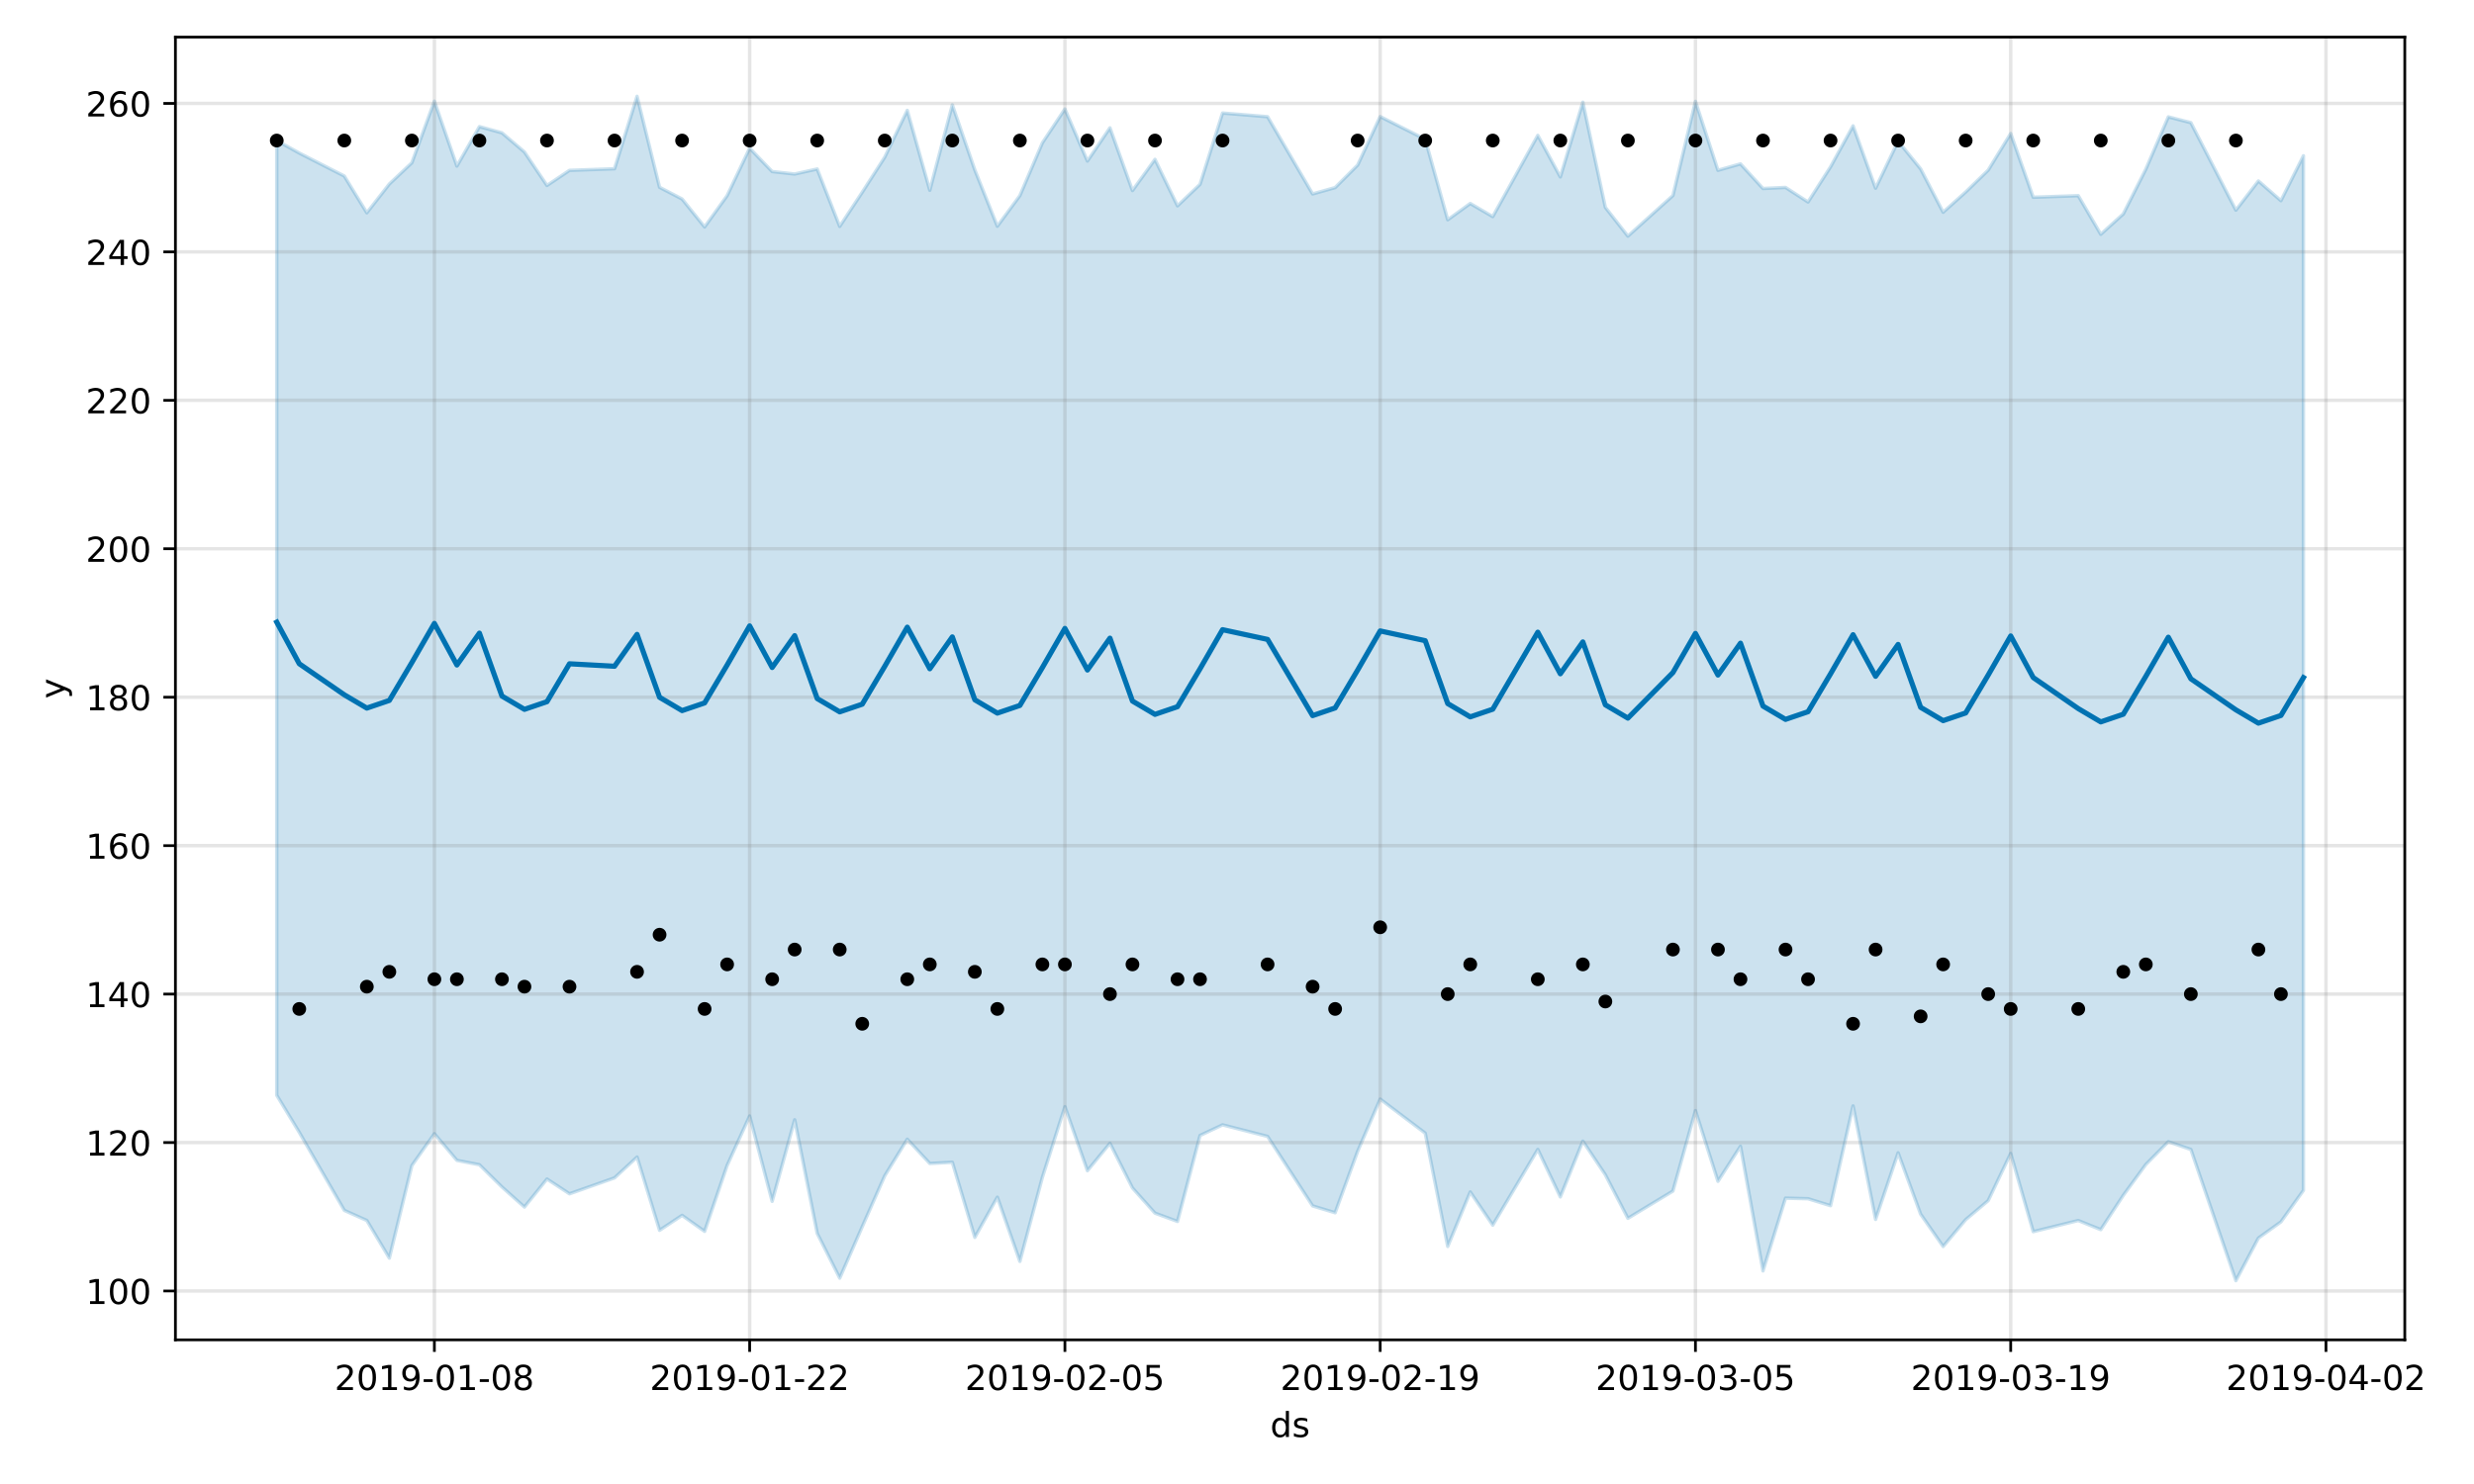 <?xml version="1.0" encoding="utf-8" standalone="no"?>
<!DOCTYPE svg PUBLIC "-//W3C//DTD SVG 1.1//EN"
  "http://www.w3.org/Graphics/SVG/1.1/DTD/svg11.dtd">
<!-- Created with matplotlib (https://matplotlib.org/) -->
<svg height="432pt" version="1.1" viewBox="0 0 720 432" width="720pt" xmlns="http://www.w3.org/2000/svg" xmlns:xlink="http://www.w3.org/1999/xlink">
 <defs>
  <style type="text/css">
*{stroke-linecap:butt;stroke-linejoin:round;}
  </style>
 </defs>
 <g id="figure_1">
  <g id="patch_1">
   <path d="M 0 432 
L 720 432 
L 720 0 
L 0 0 
z
" style="fill:#ffffff;"/>
  </g>
  <g id="axes_1">
   <g id="patch_2">
    <path d="M 51.05 390.04 
L 699.857 390.04 
L 699.857 10.8 
L 51.05 10.8 
z
" style="fill:#ffffff;"/>
   </g>
   <g id="PolyCollection_1">
    <defs>
     <path d="M 80.541 -391.076 
L 80.541 -113.161 
L 87.095 -102.371 
L 100.202 -79.652 
L 106.756 -76.708 
L 113.309 -65.759 
L 119.863 -92.684 
L 126.417 -101.979 
L 132.97 -94.209 
L 139.524 -92.936 
L 146.077 -86.471 
L 152.631 -80.616 
L 159.185 -88.778 
L 165.738 -84.478 
L 178.845 -89.108 
L 185.399 -95.175 
L 191.953 -73.847 
L 198.506 -78.199 
L 205.06 -73.543 
L 211.613 -92.714 
L 218.167 -107.139 
L 224.721 -82.283 
L 231.274 -106.021 
L 237.828 -72.957 
L 244.381 -59.926 
L 250.935 -74.885 
L 257.489 -89.722 
L 264.042 -100.367 
L 270.596 -93.3 
L 277.15 -93.656 
L 283.703 -71.787 
L 290.257 -83.484 
L 296.81 -64.797 
L 303.364 -89.281 
L 309.918 -109.847 
L 316.471 -91.203 
L 323.025 -99.179 
L 329.578 -86.176 
L 336.132 -78.848 
L 342.686 -76.431 
L 349.239 -101.456 
L 355.793 -104.545 
L 368.9 -101.184 
L 382.007 -80.952 
L 388.561 -78.961 
L 395.114 -96.833 
L 401.668 -112.048 
L 414.775 -102.13 
L 421.329 -69.154 
L 427.883 -85.013 
L 434.436 -75.356 
L 447.543 -97.395 
L 454.097 -83.568 
L 460.651 -99.809 
L 467.204 -90.003 
L 473.758 -77.339 
L 486.865 -85.272 
L 493.419 -108.703 
L 499.972 -88.115 
L 506.526 -98.319 
L 513.079 -62.038 
L 519.633 -83.211 
L 526.187 -83.044 
L 532.74 -81.015 
L 539.294 -110.064 
L 545.847 -77.025 
L 552.401 -96.409 
L 558.955 -78.554 
L 565.508 -69.136 
L 572.062 -76.938 
L 578.616 -82.484 
L 585.169 -96.228 
L 591.723 -73.453 
L 604.83 -76.696 
L 611.384 -74.042 
L 617.937 -84.022 
L 624.491 -93.003 
L 631.044 -99.642 
L 637.598 -97.381 
L 650.705 -59.198 
L 657.259 -71.593 
L 663.812 -76.301 
L 670.366 -85.475 
L 670.366 -386.656 
L 670.366 -386.656 
L 663.812 -373.579 
L 657.259 -379.315 
L 650.705 -370.826 
L 637.598 -396.295 
L 631.044 -397.981 
L 624.491 -382.745 
L 617.937 -369.727 
L 611.384 -363.795 
L 604.83 -375.035 
L 591.723 -374.582 
L 585.169 -393.139 
L 578.616 -382.469 
L 572.062 -376.098 
L 565.508 -370.215 
L 558.955 -382.84 
L 552.401 -390.901 
L 545.847 -377.219 
L 539.294 -395.368 
L 532.74 -383.436 
L 526.187 -373.198 
L 519.633 -377.44 
L 513.079 -377.126 
L 506.526 -384.293 
L 499.972 -382.427 
L 493.419 -402.494 
L 486.865 -375.076 
L 473.758 -363.262 
L 467.204 -371.624 
L 460.651 -402.25 
L 454.097 -380.495 
L 447.543 -392.599 
L 434.436 -368.946 
L 427.883 -372.765 
L 421.329 -368.026 
L 414.775 -391.468 
L 401.668 -398.065 
L 395.114 -383.946 
L 388.561 -377.395 
L 382.007 -375.549 
L 368.9 -398.031 
L 355.793 -399.102 
L 349.239 -378.346 
L 342.686 -372.08 
L 336.132 -385.609 
L 329.578 -376.53 
L 323.025 -394.793 
L 316.471 -385.117 
L 309.918 -400.27 
L 303.364 -390.421 
L 296.81 -375.052 
L 290.257 -366.147 
L 283.703 -382.542 
L 277.15 -401.462 
L 270.596 -376.607 
L 264.042 -399.874 
L 257.489 -386.254 
L 250.935 -376.04 
L 244.381 -366.096 
L 237.828 -382.804 
L 231.274 -381.351 
L 224.721 -382.065 
L 218.167 -388.862 
L 211.613 -375.046 
L 205.06 -365.932 
L 198.506 -374.072 
L 191.953 -377.482 
L 185.399 -403.962 
L 178.845 -382.876 
L 165.738 -382.412 
L 159.185 -378.013 
L 152.631 -387.753 
L 146.077 -393.341 
L 139.524 -395.138 
L 132.97 -383.654 
L 126.417 -402.549 
L 119.863 -384.62 
L 113.309 -378.439 
L 106.756 -370.056 
L 100.202 -380.76 
L 87.095 -387.451 
L 80.541 -391.076 
z
" id="mcac6682938" style="stroke:#0072b2;stroke-opacity:0.2;"/>
    </defs>
    <g clip-path="url(#p097ae4007d)">
     <use style="fill:#0072b2;fill-opacity:0.2;stroke:#0072b2;stroke-opacity:0.2;" x="0" xlink:href="#mcac6682938" y="432"/>
    </g>
   </g>
   <g id="matplotlib.axis_1">
    <g id="xtick_1">
     <g id="line2d_1">
      <path clip-path="url(#p097ae4007d)" d="M 126.417 390.04 
L 126.417 10.8 
" style="fill:none;stroke:#808080;stroke-linecap:square;stroke-opacity:0.2;"/>
     </g>
     <g id="line2d_2">
      <defs>
       <path d="M 0 0 
L 0 3.5 
" id="m2d1ff1d1dc" style="stroke:#000000;stroke-width:0.8;"/>
      </defs>
      <g>
       <use style="stroke:#000000;stroke-width:0.8;" x="126.417" xlink:href="#m2d1ff1d1dc" y="390.04"/>
      </g>
     </g>
     <g id="text_1">
      <!-- 2019-01-08 -->
      <defs>
       <path d="M 19.188 8.297 
L 53.609 8.297 
L 53.609 0 
L 7.328 0 
L 7.328 8.297 
Q 12.938 14.109 22.625 23.891 
Q 32.328 33.688 34.812 36.531 
Q 39.547 41.844 41.422 45.531 
Q 43.312 49.219 43.312 52.781 
Q 43.312 58.594 39.234 62.25 
Q 35.156 65.922 28.609 65.922 
Q 23.969 65.922 18.812 64.312 
Q 13.672 62.703 7.812 59.422 
L 7.812 69.391 
Q 13.766 71.781 18.938 73 
Q 24.125 74.219 28.422 74.219 
Q 39.75 74.219 46.484 68.547 
Q 53.219 62.891 53.219 53.422 
Q 53.219 48.922 51.531 44.891 
Q 49.859 40.875 45.406 35.406 
Q 44.188 33.984 37.641 27.219 
Q 31.109 20.453 19.188 8.297 
z
" id="DejaVuSans-50"/>
       <path d="M 31.781 66.406 
Q 24.172 66.406 20.328 58.906 
Q 16.5 51.422 16.5 36.375 
Q 16.5 21.391 20.328 13.891 
Q 24.172 6.391 31.781 6.391 
Q 39.453 6.391 43.281 13.891 
Q 47.125 21.391 47.125 36.375 
Q 47.125 51.422 43.281 58.906 
Q 39.453 66.406 31.781 66.406 
z
M 31.781 74.219 
Q 44.047 74.219 50.516 64.516 
Q 56.984 54.828 56.984 36.375 
Q 56.984 17.969 50.516 8.266 
Q 44.047 -1.422 31.781 -1.422 
Q 19.531 -1.422 13.062 8.266 
Q 6.594 17.969 6.594 36.375 
Q 6.594 54.828 13.062 64.516 
Q 19.531 74.219 31.781 74.219 
z
" id="DejaVuSans-48"/>
       <path d="M 12.406 8.297 
L 28.516 8.297 
L 28.516 63.922 
L 10.984 60.406 
L 10.984 69.391 
L 28.422 72.906 
L 38.281 72.906 
L 38.281 8.297 
L 54.391 8.297 
L 54.391 0 
L 12.406 0 
z
" id="DejaVuSans-49"/>
       <path d="M 10.984 1.516 
L 10.984 10.5 
Q 14.703 8.734 18.5 7.812 
Q 22.312 6.891 25.984 6.891 
Q 35.75 6.891 40.891 13.453 
Q 46.047 20.016 46.781 33.406 
Q 43.953 29.203 39.594 26.953 
Q 35.25 24.703 29.984 24.703 
Q 19.047 24.703 12.672 31.312 
Q 6.297 37.938 6.297 49.422 
Q 6.297 60.641 12.938 67.422 
Q 19.578 74.219 30.609 74.219 
Q 43.266 74.219 49.922 64.516 
Q 56.594 54.828 56.594 36.375 
Q 56.594 19.141 48.406 8.859 
Q 40.234 -1.422 26.422 -1.422 
Q 22.703 -1.422 18.891 -0.688 
Q 15.094 0.047 10.984 1.516 
z
M 30.609 32.422 
Q 37.25 32.422 41.125 36.953 
Q 45.016 41.5 45.016 49.422 
Q 45.016 57.281 41.125 61.844 
Q 37.25 66.406 30.609 66.406 
Q 23.969 66.406 20.094 61.844 
Q 16.219 57.281 16.219 49.422 
Q 16.219 41.5 20.094 36.953 
Q 23.969 32.422 30.609 32.422 
z
" id="DejaVuSans-57"/>
       <path d="M 4.891 31.391 
L 31.203 31.391 
L 31.203 23.391 
L 4.891 23.391 
z
" id="DejaVuSans-45"/>
       <path d="M 31.781 34.625 
Q 24.75 34.625 20.719 30.859 
Q 16.703 27.094 16.703 20.516 
Q 16.703 13.922 20.719 10.156 
Q 24.75 6.391 31.781 6.391 
Q 38.812 6.391 42.859 10.172 
Q 46.922 13.969 46.922 20.516 
Q 46.922 27.094 42.891 30.859 
Q 38.875 34.625 31.781 34.625 
z
M 21.922 38.812 
Q 15.578 40.375 12.031 44.719 
Q 8.5 49.078 8.5 55.328 
Q 8.5 64.062 14.719 69.141 
Q 20.953 74.219 31.781 74.219 
Q 42.672 74.219 48.875 69.141 
Q 55.078 64.062 55.078 55.328 
Q 55.078 49.078 51.531 44.719 
Q 48 40.375 41.703 38.812 
Q 48.828 37.156 52.797 32.312 
Q 56.781 27.484 56.781 20.516 
Q 56.781 9.906 50.312 4.234 
Q 43.844 -1.422 31.781 -1.422 
Q 19.734 -1.422 13.25 4.234 
Q 6.781 9.906 6.781 20.516 
Q 6.781 27.484 10.781 32.312 
Q 14.797 37.156 21.922 38.812 
z
M 18.312 54.391 
Q 18.312 48.734 21.844 45.562 
Q 25.391 42.391 31.781 42.391 
Q 38.141 42.391 41.719 45.562 
Q 45.312 48.734 45.312 54.391 
Q 45.312 60.062 41.719 63.234 
Q 38.141 66.406 31.781 66.406 
Q 25.391 66.406 21.844 63.234 
Q 18.312 60.062 18.312 54.391 
z
" id="DejaVuSans-56"/>
      </defs>
      <g transform="translate(97.359 404.638)scale(0.1 -0.1)">
       <use xlink:href="#DejaVuSans-50"/>
       <use x="63.623" xlink:href="#DejaVuSans-48"/>
       <use x="127.246" xlink:href="#DejaVuSans-49"/>
       <use x="190.869" xlink:href="#DejaVuSans-57"/>
       <use x="254.492" xlink:href="#DejaVuSans-45"/>
       <use x="290.576" xlink:href="#DejaVuSans-48"/>
       <use x="354.199" xlink:href="#DejaVuSans-49"/>
       <use x="417.822" xlink:href="#DejaVuSans-45"/>
       <use x="453.906" xlink:href="#DejaVuSans-48"/>
       <use x="517.529" xlink:href="#DejaVuSans-56"/>
      </g>
     </g>
    </g>
    <g id="xtick_2">
     <g id="line2d_3">
      <path clip-path="url(#p097ae4007d)" d="M 218.167 390.04 
L 218.167 10.8 
" style="fill:none;stroke:#808080;stroke-linecap:square;stroke-opacity:0.2;"/>
     </g>
     <g id="line2d_4">
      <g>
       <use style="stroke:#000000;stroke-width:0.8;" x="218.167" xlink:href="#m2d1ff1d1dc" y="390.04"/>
      </g>
     </g>
     <g id="text_2">
      <!-- 2019-01-22 -->
      <g transform="translate(189.109 404.638)scale(0.1 -0.1)">
       <use xlink:href="#DejaVuSans-50"/>
       <use x="63.623" xlink:href="#DejaVuSans-48"/>
       <use x="127.246" xlink:href="#DejaVuSans-49"/>
       <use x="190.869" xlink:href="#DejaVuSans-57"/>
       <use x="254.492" xlink:href="#DejaVuSans-45"/>
       <use x="290.576" xlink:href="#DejaVuSans-48"/>
       <use x="354.199" xlink:href="#DejaVuSans-49"/>
       <use x="417.822" xlink:href="#DejaVuSans-45"/>
       <use x="453.906" xlink:href="#DejaVuSans-50"/>
       <use x="517.529" xlink:href="#DejaVuSans-50"/>
      </g>
     </g>
    </g>
    <g id="xtick_3">
     <g id="line2d_5">
      <path clip-path="url(#p097ae4007d)" d="M 309.918 390.04 
L 309.918 10.8 
" style="fill:none;stroke:#808080;stroke-linecap:square;stroke-opacity:0.2;"/>
     </g>
     <g id="line2d_6">
      <g>
       <use style="stroke:#000000;stroke-width:0.8;" x="309.918" xlink:href="#m2d1ff1d1dc" y="390.04"/>
      </g>
     </g>
     <g id="text_3">
      <!-- 2019-02-05 -->
      <defs>
       <path d="M 10.797 72.906 
L 49.516 72.906 
L 49.516 64.594 
L 19.828 64.594 
L 19.828 46.734 
Q 21.969 47.469 24.109 47.828 
Q 26.266 48.188 28.422 48.188 
Q 40.625 48.188 47.75 41.5 
Q 54.891 34.812 54.891 23.391 
Q 54.891 11.625 47.562 5.094 
Q 40.234 -1.422 26.906 -1.422 
Q 22.312 -1.422 17.547 -0.641 
Q 12.797 0.141 7.719 1.703 
L 7.719 11.625 
Q 12.109 9.234 16.797 8.062 
Q 21.484 6.891 26.703 6.891 
Q 35.156 6.891 40.078 11.328 
Q 45.016 15.766 45.016 23.391 
Q 45.016 31 40.078 35.438 
Q 35.156 39.891 26.703 39.891 
Q 22.75 39.891 18.812 39.016 
Q 14.891 38.141 10.797 36.281 
z
" id="DejaVuSans-53"/>
      </defs>
      <g transform="translate(280.86 404.638)scale(0.1 -0.1)">
       <use xlink:href="#DejaVuSans-50"/>
       <use x="63.623" xlink:href="#DejaVuSans-48"/>
       <use x="127.246" xlink:href="#DejaVuSans-49"/>
       <use x="190.869" xlink:href="#DejaVuSans-57"/>
       <use x="254.492" xlink:href="#DejaVuSans-45"/>
       <use x="290.576" xlink:href="#DejaVuSans-48"/>
       <use x="354.199" xlink:href="#DejaVuSans-50"/>
       <use x="417.822" xlink:href="#DejaVuSans-45"/>
       <use x="453.906" xlink:href="#DejaVuSans-48"/>
       <use x="517.529" xlink:href="#DejaVuSans-53"/>
      </g>
     </g>
    </g>
    <g id="xtick_4">
     <g id="line2d_7">
      <path clip-path="url(#p097ae4007d)" d="M 401.668 390.04 
L 401.668 10.8 
" style="fill:none;stroke:#808080;stroke-linecap:square;stroke-opacity:0.2;"/>
     </g>
     <g id="line2d_8">
      <g>
       <use style="stroke:#000000;stroke-width:0.8;" x="401.668" xlink:href="#m2d1ff1d1dc" y="390.04"/>
      </g>
     </g>
     <g id="text_4">
      <!-- 2019-02-19 -->
      <g transform="translate(372.61 404.638)scale(0.1 -0.1)">
       <use xlink:href="#DejaVuSans-50"/>
       <use x="63.623" xlink:href="#DejaVuSans-48"/>
       <use x="127.246" xlink:href="#DejaVuSans-49"/>
       <use x="190.869" xlink:href="#DejaVuSans-57"/>
       <use x="254.492" xlink:href="#DejaVuSans-45"/>
       <use x="290.576" xlink:href="#DejaVuSans-48"/>
       <use x="354.199" xlink:href="#DejaVuSans-50"/>
       <use x="417.822" xlink:href="#DejaVuSans-45"/>
       <use x="453.906" xlink:href="#DejaVuSans-49"/>
       <use x="517.529" xlink:href="#DejaVuSans-57"/>
      </g>
     </g>
    </g>
    <g id="xtick_5">
     <g id="line2d_9">
      <path clip-path="url(#p097ae4007d)" d="M 493.419 390.04 
L 493.419 10.8 
" style="fill:none;stroke:#808080;stroke-linecap:square;stroke-opacity:0.2;"/>
     </g>
     <g id="line2d_10">
      <g>
       <use style="stroke:#000000;stroke-width:0.8;" x="493.419" xlink:href="#m2d1ff1d1dc" y="390.04"/>
      </g>
     </g>
     <g id="text_5">
      <!-- 2019-03-05 -->
      <defs>
       <path d="M 40.578 39.312 
Q 47.656 37.797 51.625 33 
Q 55.609 28.219 55.609 21.188 
Q 55.609 10.406 48.188 4.484 
Q 40.766 -1.422 27.094 -1.422 
Q 22.516 -1.422 17.656 -0.516 
Q 12.797 0.391 7.625 2.203 
L 7.625 11.719 
Q 11.719 9.328 16.594 8.109 
Q 21.484 6.891 26.812 6.891 
Q 36.078 6.891 40.938 10.547 
Q 45.797 14.203 45.797 21.188 
Q 45.797 27.641 41.281 31.266 
Q 36.766 34.906 28.719 34.906 
L 20.219 34.906 
L 20.219 43.016 
L 29.109 43.016 
Q 36.375 43.016 40.234 45.922 
Q 44.094 48.828 44.094 54.297 
Q 44.094 59.906 40.109 62.906 
Q 36.141 65.922 28.719 65.922 
Q 24.656 65.922 20.016 65.031 
Q 15.375 64.156 9.812 62.312 
L 9.812 71.094 
Q 15.438 72.656 20.344 73.438 
Q 25.25 74.219 29.594 74.219 
Q 40.828 74.219 47.359 69.109 
Q 53.906 64.016 53.906 55.328 
Q 53.906 49.266 50.438 45.094 
Q 46.969 40.922 40.578 39.312 
z
" id="DejaVuSans-51"/>
      </defs>
      <g transform="translate(464.361 404.638)scale(0.1 -0.1)">
       <use xlink:href="#DejaVuSans-50"/>
       <use x="63.623" xlink:href="#DejaVuSans-48"/>
       <use x="127.246" xlink:href="#DejaVuSans-49"/>
       <use x="190.869" xlink:href="#DejaVuSans-57"/>
       <use x="254.492" xlink:href="#DejaVuSans-45"/>
       <use x="290.576" xlink:href="#DejaVuSans-48"/>
       <use x="354.199" xlink:href="#DejaVuSans-51"/>
       <use x="417.822" xlink:href="#DejaVuSans-45"/>
       <use x="453.906" xlink:href="#DejaVuSans-48"/>
       <use x="517.529" xlink:href="#DejaVuSans-53"/>
      </g>
     </g>
    </g>
    <g id="xtick_6">
     <g id="line2d_11">
      <path clip-path="url(#p097ae4007d)" d="M 585.169 390.04 
L 585.169 10.8 
" style="fill:none;stroke:#808080;stroke-linecap:square;stroke-opacity:0.2;"/>
     </g>
     <g id="line2d_12">
      <g>
       <use style="stroke:#000000;stroke-width:0.8;" x="585.169" xlink:href="#m2d1ff1d1dc" y="390.04"/>
      </g>
     </g>
     <g id="text_6">
      <!-- 2019-03-19 -->
      <g transform="translate(556.111 404.638)scale(0.1 -0.1)">
       <use xlink:href="#DejaVuSans-50"/>
       <use x="63.623" xlink:href="#DejaVuSans-48"/>
       <use x="127.246" xlink:href="#DejaVuSans-49"/>
       <use x="190.869" xlink:href="#DejaVuSans-57"/>
       <use x="254.492" xlink:href="#DejaVuSans-45"/>
       <use x="290.576" xlink:href="#DejaVuSans-48"/>
       <use x="354.199" xlink:href="#DejaVuSans-51"/>
       <use x="417.822" xlink:href="#DejaVuSans-45"/>
       <use x="453.906" xlink:href="#DejaVuSans-49"/>
       <use x="517.529" xlink:href="#DejaVuSans-57"/>
      </g>
     </g>
    </g>
    <g id="xtick_7">
     <g id="line2d_13">
      <path clip-path="url(#p097ae4007d)" d="M 676.92 390.04 
L 676.92 10.8 
" style="fill:none;stroke:#808080;stroke-linecap:square;stroke-opacity:0.2;"/>
     </g>
     <g id="line2d_14">
      <g>
       <use style="stroke:#000000;stroke-width:0.8;" x="676.92" xlink:href="#m2d1ff1d1dc" y="390.04"/>
      </g>
     </g>
     <g id="text_7">
      <!-- 2019-04-02 -->
      <defs>
       <path d="M 37.797 64.312 
L 12.891 25.391 
L 37.797 25.391 
z
M 35.203 72.906 
L 47.609 72.906 
L 47.609 25.391 
L 58.016 25.391 
L 58.016 17.188 
L 47.609 17.188 
L 47.609 0 
L 37.797 0 
L 37.797 17.188 
L 4.891 17.188 
L 4.891 26.703 
z
" id="DejaVuSans-52"/>
      </defs>
      <g transform="translate(647.862 404.638)scale(0.1 -0.1)">
       <use xlink:href="#DejaVuSans-50"/>
       <use x="63.623" xlink:href="#DejaVuSans-48"/>
       <use x="127.246" xlink:href="#DejaVuSans-49"/>
       <use x="190.869" xlink:href="#DejaVuSans-57"/>
       <use x="254.492" xlink:href="#DejaVuSans-45"/>
       <use x="290.576" xlink:href="#DejaVuSans-48"/>
       <use x="354.199" xlink:href="#DejaVuSans-52"/>
       <use x="417.822" xlink:href="#DejaVuSans-45"/>
       <use x="453.906" xlink:href="#DejaVuSans-48"/>
       <use x="517.529" xlink:href="#DejaVuSans-50"/>
      </g>
     </g>
    </g>
    <g id="text_8">
     <!-- ds -->
     <defs>
      <path d="M 45.406 46.391 
L 45.406 75.984 
L 54.391 75.984 
L 54.391 0 
L 45.406 0 
L 45.406 8.203 
Q 42.578 3.328 38.25 0.953 
Q 33.938 -1.422 27.875 -1.422 
Q 17.969 -1.422 11.734 6.484 
Q 5.516 14.406 5.516 27.297 
Q 5.516 40.188 11.734 48.094 
Q 17.969 56 27.875 56 
Q 33.938 56 38.25 53.625 
Q 42.578 51.266 45.406 46.391 
z
M 14.797 27.297 
Q 14.797 17.391 18.875 11.75 
Q 22.953 6.109 30.078 6.109 
Q 37.203 6.109 41.297 11.75 
Q 45.406 17.391 45.406 27.297 
Q 45.406 37.203 41.297 42.844 
Q 37.203 48.484 30.078 48.484 
Q 22.953 48.484 18.875 42.844 
Q 14.797 37.203 14.797 27.297 
z
" id="DejaVuSans-100"/>
      <path d="M 44.281 53.078 
L 44.281 44.578 
Q 40.484 46.531 36.375 47.5 
Q 32.281 48.484 27.875 48.484 
Q 21.188 48.484 17.844 46.438 
Q 14.5 44.391 14.5 40.281 
Q 14.5 37.156 16.891 35.375 
Q 19.281 33.594 26.516 31.984 
L 29.594 31.297 
Q 39.156 29.25 43.188 25.516 
Q 47.219 21.781 47.219 15.094 
Q 47.219 7.469 41.188 3.016 
Q 35.156 -1.422 24.609 -1.422 
Q 20.219 -1.422 15.453 -0.562 
Q 10.688 0.297 5.422 2 
L 5.422 11.281 
Q 10.406 8.688 15.234 7.391 
Q 20.062 6.109 24.812 6.109 
Q 31.156 6.109 34.562 8.281 
Q 37.984 10.453 37.984 14.406 
Q 37.984 18.062 35.516 20.016 
Q 33.062 21.969 24.703 23.781 
L 21.578 24.516 
Q 13.234 26.266 9.516 29.906 
Q 5.812 33.547 5.812 39.891 
Q 5.812 47.609 11.281 51.797 
Q 16.75 56 26.812 56 
Q 31.781 56 36.172 55.266 
Q 40.578 54.547 44.281 53.078 
z
" id="DejaVuSans-115"/>
     </defs>
     <g transform="translate(369.675 418.317)scale(0.1 -0.1)">
      <use xlink:href="#DejaVuSans-100"/>
      <use x="63.477" xlink:href="#DejaVuSans-115"/>
     </g>
    </g>
   </g>
   <g id="matplotlib.axis_2">
    <g id="ytick_1">
     <g id="line2d_15">
      <path clip-path="url(#p097ae4007d)" d="M 51.05 375.811 
L 699.857 375.811 
" style="fill:none;stroke:#808080;stroke-linecap:square;stroke-opacity:0.2;"/>
     </g>
     <g id="line2d_16">
      <defs>
       <path d="M 0 0 
L -3.5 0 
" id="m9e0dc8a4a3" style="stroke:#000000;stroke-width:0.8;"/>
      </defs>
      <g>
       <use style="stroke:#000000;stroke-width:0.8;" x="51.05" xlink:href="#m9e0dc8a4a3" y="375.811"/>
      </g>
     </g>
     <g id="text_9">
      <!-- 100 -->
      <g transform="translate(24.962 379.61)scale(0.1 -0.1)">
       <use xlink:href="#DejaVuSans-49"/>
       <use x="63.623" xlink:href="#DejaVuSans-48"/>
       <use x="127.246" xlink:href="#DejaVuSans-48"/>
      </g>
     </g>
    </g>
    <g id="ytick_2">
     <g id="line2d_17">
      <path clip-path="url(#p097ae4007d)" d="M 51.05 332.598 
L 699.857 332.598 
" style="fill:none;stroke:#808080;stroke-linecap:square;stroke-opacity:0.2;"/>
     </g>
     <g id="line2d_18">
      <g>
       <use style="stroke:#000000;stroke-width:0.8;" x="51.05" xlink:href="#m9e0dc8a4a3" y="332.598"/>
      </g>
     </g>
     <g id="text_10">
      <!-- 120 -->
      <g transform="translate(24.962 336.397)scale(0.1 -0.1)">
       <use xlink:href="#DejaVuSans-49"/>
       <use x="63.623" xlink:href="#DejaVuSans-50"/>
       <use x="127.246" xlink:href="#DejaVuSans-48"/>
      </g>
     </g>
    </g>
    <g id="ytick_3">
     <g id="line2d_19">
      <path clip-path="url(#p097ae4007d)" d="M 51.05 289.385 
L 699.857 289.385 
" style="fill:none;stroke:#808080;stroke-linecap:square;stroke-opacity:0.2;"/>
     </g>
     <g id="line2d_20">
      <g>
       <use style="stroke:#000000;stroke-width:0.8;" x="51.05" xlink:href="#m9e0dc8a4a3" y="289.385"/>
      </g>
     </g>
     <g id="text_11">
      <!-- 140 -->
      <g transform="translate(24.962 293.184)scale(0.1 -0.1)">
       <use xlink:href="#DejaVuSans-49"/>
       <use x="63.623" xlink:href="#DejaVuSans-52"/>
       <use x="127.246" xlink:href="#DejaVuSans-48"/>
      </g>
     </g>
    </g>
    <g id="ytick_4">
     <g id="line2d_21">
      <path clip-path="url(#p097ae4007d)" d="M 51.05 246.172 
L 699.857 246.172 
" style="fill:none;stroke:#808080;stroke-linecap:square;stroke-opacity:0.2;"/>
     </g>
     <g id="line2d_22">
      <g>
       <use style="stroke:#000000;stroke-width:0.8;" x="51.05" xlink:href="#m9e0dc8a4a3" y="246.172"/>
      </g>
     </g>
     <g id="text_12">
      <!-- 160 -->
      <defs>
       <path d="M 33.016 40.375 
Q 26.375 40.375 22.484 35.828 
Q 18.609 31.297 18.609 23.391 
Q 18.609 15.531 22.484 10.953 
Q 26.375 6.391 33.016 6.391 
Q 39.656 6.391 43.531 10.953 
Q 47.406 15.531 47.406 23.391 
Q 47.406 31.297 43.531 35.828 
Q 39.656 40.375 33.016 40.375 
z
M 52.594 71.297 
L 52.594 62.312 
Q 48.875 64.062 45.094 64.984 
Q 41.312 65.922 37.594 65.922 
Q 27.828 65.922 22.672 59.328 
Q 17.531 52.734 16.797 39.406 
Q 19.672 43.656 24.016 45.922 
Q 28.375 48.188 33.594 48.188 
Q 44.578 48.188 50.953 41.516 
Q 57.328 34.859 57.328 23.391 
Q 57.328 12.156 50.688 5.359 
Q 44.047 -1.422 33.016 -1.422 
Q 20.359 -1.422 13.672 8.266 
Q 6.984 17.969 6.984 36.375 
Q 6.984 53.656 15.188 63.938 
Q 23.391 74.219 37.203 74.219 
Q 40.922 74.219 44.703 73.484 
Q 48.484 72.75 52.594 71.297 
z
" id="DejaVuSans-54"/>
      </defs>
      <g transform="translate(24.962 249.971)scale(0.1 -0.1)">
       <use xlink:href="#DejaVuSans-49"/>
       <use x="63.623" xlink:href="#DejaVuSans-54"/>
       <use x="127.246" xlink:href="#DejaVuSans-48"/>
      </g>
     </g>
    </g>
    <g id="ytick_5">
     <g id="line2d_23">
      <path clip-path="url(#p097ae4007d)" d="M 51.05 202.959 
L 699.857 202.959 
" style="fill:none;stroke:#808080;stroke-linecap:square;stroke-opacity:0.2;"/>
     </g>
     <g id="line2d_24">
      <g>
       <use style="stroke:#000000;stroke-width:0.8;" x="51.05" xlink:href="#m9e0dc8a4a3" y="202.959"/>
      </g>
     </g>
     <g id="text_13">
      <!-- 180 -->
      <g transform="translate(24.962 206.758)scale(0.1 -0.1)">
       <use xlink:href="#DejaVuSans-49"/>
       <use x="63.623" xlink:href="#DejaVuSans-56"/>
       <use x="127.246" xlink:href="#DejaVuSans-48"/>
      </g>
     </g>
    </g>
    <g id="ytick_6">
     <g id="line2d_25">
      <path clip-path="url(#p097ae4007d)" d="M 51.05 159.746 
L 699.857 159.746 
" style="fill:none;stroke:#808080;stroke-linecap:square;stroke-opacity:0.2;"/>
     </g>
     <g id="line2d_26">
      <g>
       <use style="stroke:#000000;stroke-width:0.8;" x="51.05" xlink:href="#m9e0dc8a4a3" y="159.746"/>
      </g>
     </g>
     <g id="text_14">
      <!-- 200 -->
      <g transform="translate(24.962 163.545)scale(0.1 -0.1)">
       <use xlink:href="#DejaVuSans-50"/>
       <use x="63.623" xlink:href="#DejaVuSans-48"/>
       <use x="127.246" xlink:href="#DejaVuSans-48"/>
      </g>
     </g>
    </g>
    <g id="ytick_7">
     <g id="line2d_27">
      <path clip-path="url(#p097ae4007d)" d="M 51.05 116.533 
L 699.857 116.533 
" style="fill:none;stroke:#808080;stroke-linecap:square;stroke-opacity:0.2;"/>
     </g>
     <g id="line2d_28">
      <g>
       <use style="stroke:#000000;stroke-width:0.8;" x="51.05" xlink:href="#m9e0dc8a4a3" y="116.533"/>
      </g>
     </g>
     <g id="text_15">
      <!-- 220 -->
      <g transform="translate(24.962 120.333)scale(0.1 -0.1)">
       <use xlink:href="#DejaVuSans-50"/>
       <use x="63.623" xlink:href="#DejaVuSans-50"/>
       <use x="127.246" xlink:href="#DejaVuSans-48"/>
      </g>
     </g>
    </g>
    <g id="ytick_8">
     <g id="line2d_29">
      <path clip-path="url(#p097ae4007d)" d="M 51.05 73.32 
L 699.857 73.32 
" style="fill:none;stroke:#808080;stroke-linecap:square;stroke-opacity:0.2;"/>
     </g>
     <g id="line2d_30">
      <g>
       <use style="stroke:#000000;stroke-width:0.8;" x="51.05" xlink:href="#m9e0dc8a4a3" y="73.32"/>
      </g>
     </g>
     <g id="text_16">
      <!-- 240 -->
      <g transform="translate(24.962 77.12)scale(0.1 -0.1)">
       <use xlink:href="#DejaVuSans-50"/>
       <use x="63.623" xlink:href="#DejaVuSans-52"/>
       <use x="127.246" xlink:href="#DejaVuSans-48"/>
      </g>
     </g>
    </g>
    <g id="ytick_9">
     <g id="line2d_31">
      <path clip-path="url(#p097ae4007d)" d="M 51.05 30.107 
L 699.857 30.107 
" style="fill:none;stroke:#808080;stroke-linecap:square;stroke-opacity:0.2;"/>
     </g>
     <g id="line2d_32">
      <g>
       <use style="stroke:#000000;stroke-width:0.8;" x="51.05" xlink:href="#m9e0dc8a4a3" y="30.107"/>
      </g>
     </g>
     <g id="text_17">
      <!-- 260 -->
      <g transform="translate(24.962 33.907)scale(0.1 -0.1)">
       <use xlink:href="#DejaVuSans-50"/>
       <use x="63.623" xlink:href="#DejaVuSans-54"/>
       <use x="127.246" xlink:href="#DejaVuSans-48"/>
      </g>
     </g>
    </g>
    <g id="text_18">
     <!-- y -->
     <defs>
      <path d="M 32.172 -5.078 
Q 28.375 -14.844 24.75 -17.812 
Q 21.141 -20.797 15.094 -20.797 
L 7.906 -20.797 
L 7.906 -13.281 
L 13.188 -13.281 
Q 16.891 -13.281 18.938 -11.516 
Q 21 -9.766 23.484 -3.219 
L 25.094 0.875 
L 2.984 54.688 
L 12.5 54.688 
L 29.594 11.922 
L 46.688 54.688 
L 56.203 54.688 
z
" id="DejaVuSans-121"/>
     </defs>
     <g transform="translate(18.883 203.379)rotate(-90)scale(0.1 -0.1)">
      <use xlink:href="#DejaVuSans-121"/>
     </g>
    </g>
   </g>
   <g id="line2d_33">
    <defs>
     <path d="M 0 1.5 
C 0.398 1.5 0.779 1.342 1.061 1.061 
C 1.342 0.779 1.5 0.398 1.5 0 
C 1.5 -0.398 1.342 -0.779 1.061 -1.061 
C 0.779 -1.342 0.398 -1.5 0 -1.5 
C -0.398 -1.5 -0.779 -1.342 -1.061 -1.061 
C -1.342 -0.779 -1.5 -0.398 -1.5 0 
C -1.5 0.398 -1.342 0.779 -1.061 1.061 
C -0.779 1.342 -0.398 1.5 0 1.5 
z
" id="m6e1c343542" style="stroke:#000000;"/>
    </defs>
    <g clip-path="url(#p097ae4007d)">
     <use style="stroke:#000000;" x="80.541" xlink:href="#m6e1c343542" y="40.911"/>
     <use style="stroke:#000000;" x="87.095" xlink:href="#m6e1c343542" y="293.706"/>
     <use style="stroke:#000000;" x="100.202" xlink:href="#m6e1c343542" y="40.911"/>
     <use style="stroke:#000000;" x="106.756" xlink:href="#m6e1c343542" y="287.224"/>
     <use style="stroke:#000000;" x="113.309" xlink:href="#m6e1c343542" y="282.903"/>
     <use style="stroke:#000000;" x="119.863" xlink:href="#m6e1c343542" y="40.911"/>
     <use style="stroke:#000000;" x="126.417" xlink:href="#m6e1c343542" y="285.064"/>
     <use style="stroke:#000000;" x="132.97" xlink:href="#m6e1c343542" y="285.064"/>
     <use style="stroke:#000000;" x="139.524" xlink:href="#m6e1c343542" y="40.911"/>
     <use style="stroke:#000000;" x="146.077" xlink:href="#m6e1c343542" y="285.064"/>
     <use style="stroke:#000000;" x="152.631" xlink:href="#m6e1c343542" y="287.224"/>
     <use style="stroke:#000000;" x="159.185" xlink:href="#m6e1c343542" y="40.911"/>
     <use style="stroke:#000000;" x="165.738" xlink:href="#m6e1c343542" y="287.224"/>
     <use style="stroke:#000000;" x="178.845" xlink:href="#m6e1c343542" y="40.911"/>
     <use style="stroke:#000000;" x="185.399" xlink:href="#m6e1c343542" y="282.903"/>
     <use style="stroke:#000000;" x="191.953" xlink:href="#m6e1c343542" y="272.1"/>
     <use style="stroke:#000000;" x="198.506" xlink:href="#m6e1c343542" y="40.911"/>
     <use style="stroke:#000000;" x="205.06" xlink:href="#m6e1c343542" y="293.706"/>
     <use style="stroke:#000000;" x="211.613" xlink:href="#m6e1c343542" y="280.742"/>
     <use style="stroke:#000000;" x="218.167" xlink:href="#m6e1c343542" y="40.911"/>
     <use style="stroke:#000000;" x="224.721" xlink:href="#m6e1c343542" y="285.064"/>
     <use style="stroke:#000000;" x="231.274" xlink:href="#m6e1c343542" y="276.421"/>
     <use style="stroke:#000000;" x="237.828" xlink:href="#m6e1c343542" y="40.911"/>
     <use style="stroke:#000000;" x="244.381" xlink:href="#m6e1c343542" y="276.421"/>
     <use style="stroke:#000000;" x="250.935" xlink:href="#m6e1c343542" y="298.028"/>
     <use style="stroke:#000000;" x="257.489" xlink:href="#m6e1c343542" y="40.911"/>
     <use style="stroke:#000000;" x="264.042" xlink:href="#m6e1c343542" y="285.064"/>
     <use style="stroke:#000000;" x="270.596" xlink:href="#m6e1c343542" y="280.742"/>
     <use style="stroke:#000000;" x="277.15" xlink:href="#m6e1c343542" y="40.911"/>
     <use style="stroke:#000000;" x="283.703" xlink:href="#m6e1c343542" y="282.903"/>
     <use style="stroke:#000000;" x="290.257" xlink:href="#m6e1c343542" y="293.706"/>
     <use style="stroke:#000000;" x="296.81" xlink:href="#m6e1c343542" y="40.911"/>
     <use style="stroke:#000000;" x="303.364" xlink:href="#m6e1c343542" y="280.742"/>
     <use style="stroke:#000000;" x="309.918" xlink:href="#m6e1c343542" y="280.742"/>
     <use style="stroke:#000000;" x="316.471" xlink:href="#m6e1c343542" y="40.911"/>
     <use style="stroke:#000000;" x="323.025" xlink:href="#m6e1c343542" y="289.385"/>
     <use style="stroke:#000000;" x="329.578" xlink:href="#m6e1c343542" y="280.742"/>
     <use style="stroke:#000000;" x="336.132" xlink:href="#m6e1c343542" y="40.911"/>
     <use style="stroke:#000000;" x="342.686" xlink:href="#m6e1c343542" y="285.064"/>
     <use style="stroke:#000000;" x="349.239" xlink:href="#m6e1c343542" y="285.064"/>
     <use style="stroke:#000000;" x="355.793" xlink:href="#m6e1c343542" y="40.911"/>
     <use style="stroke:#000000;" x="368.9" xlink:href="#m6e1c343542" y="280.742"/>
     <use style="stroke:#000000;" x="382.007" xlink:href="#m6e1c343542" y="287.224"/>
     <use style="stroke:#000000;" x="388.561" xlink:href="#m6e1c343542" y="293.706"/>
     <use style="stroke:#000000;" x="395.114" xlink:href="#m6e1c343542" y="40.911"/>
     <use style="stroke:#000000;" x="401.668" xlink:href="#m6e1c343542" y="269.939"/>
     <use style="stroke:#000000;" x="414.775" xlink:href="#m6e1c343542" y="40.911"/>
     <use style="stroke:#000000;" x="421.329" xlink:href="#m6e1c343542" y="289.385"/>
     <use style="stroke:#000000;" x="427.883" xlink:href="#m6e1c343542" y="280.742"/>
     <use style="stroke:#000000;" x="434.436" xlink:href="#m6e1c343542" y="40.911"/>
     <use style="stroke:#000000;" x="447.543" xlink:href="#m6e1c343542" y="285.064"/>
     <use style="stroke:#000000;" x="454.097" xlink:href="#m6e1c343542" y="40.911"/>
     <use style="stroke:#000000;" x="460.651" xlink:href="#m6e1c343542" y="280.742"/>
     <use style="stroke:#000000;" x="467.204" xlink:href="#m6e1c343542" y="291.546"/>
     <use style="stroke:#000000;" x="473.758" xlink:href="#m6e1c343542" y="40.911"/>
     <use style="stroke:#000000;" x="486.865" xlink:href="#m6e1c343542" y="276.421"/>
     <use style="stroke:#000000;" x="493.419" xlink:href="#m6e1c343542" y="40.911"/>
     <use style="stroke:#000000;" x="499.972" xlink:href="#m6e1c343542" y="276.421"/>
     <use style="stroke:#000000;" x="506.526" xlink:href="#m6e1c343542" y="285.064"/>
     <use style="stroke:#000000;" x="513.079" xlink:href="#m6e1c343542" y="40.911"/>
     <use style="stroke:#000000;" x="519.633" xlink:href="#m6e1c343542" y="276.421"/>
     <use style="stroke:#000000;" x="526.187" xlink:href="#m6e1c343542" y="285.064"/>
     <use style="stroke:#000000;" x="532.74" xlink:href="#m6e1c343542" y="40.911"/>
     <use style="stroke:#000000;" x="539.294" xlink:href="#m6e1c343542" y="298.028"/>
     <use style="stroke:#000000;" x="545.847" xlink:href="#m6e1c343542" y="276.421"/>
     <use style="stroke:#000000;" x="552.401" xlink:href="#m6e1c343542" y="40.911"/>
     <use style="stroke:#000000;" x="558.955" xlink:href="#m6e1c343542" y="295.867"/>
     <use style="stroke:#000000;" x="565.508" xlink:href="#m6e1c343542" y="280.742"/>
     <use style="stroke:#000000;" x="572.062" xlink:href="#m6e1c343542" y="40.911"/>
     <use style="stroke:#000000;" x="578.616" xlink:href="#m6e1c343542" y="289.385"/>
     <use style="stroke:#000000;" x="585.169" xlink:href="#m6e1c343542" y="293.706"/>
     <use style="stroke:#000000;" x="591.723" xlink:href="#m6e1c343542" y="40.911"/>
     <use style="stroke:#000000;" x="604.83" xlink:href="#m6e1c343542" y="293.706"/>
     <use style="stroke:#000000;" x="611.384" xlink:href="#m6e1c343542" y="40.911"/>
     <use style="stroke:#000000;" x="617.937" xlink:href="#m6e1c343542" y="282.903"/>
     <use style="stroke:#000000;" x="624.491" xlink:href="#m6e1c343542" y="280.742"/>
     <use style="stroke:#000000;" x="631.044" xlink:href="#m6e1c343542" y="40.911"/>
     <use style="stroke:#000000;" x="637.598" xlink:href="#m6e1c343542" y="289.385"/>
     <use style="stroke:#000000;" x="650.705" xlink:href="#m6e1c343542" y="40.911"/>
     <use style="stroke:#000000;" x="657.259" xlink:href="#m6e1c343542" y="276.421"/>
     <use style="stroke:#000000;" x="663.812" xlink:href="#m6e1c343542" y="289.385"/>
    </g>
   </g>
   <g id="line2d_34">
    <path clip-path="url(#p097ae4007d)" d="M 80.541 181.115 
L 87.095 193.221 
L 100.202 202.26 
L 106.756 206.129 
L 113.309 203.9 
L 119.863 192.869 
L 126.417 181.48 
L 132.97 193.586 
L 139.524 184.311 
L 146.077 202.625 
L 152.631 206.494 
L 159.185 204.265 
L 165.738 193.235 
L 178.845 193.951 
L 185.399 184.676 
L 191.953 202.99 
L 198.506 206.859 
L 205.06 204.63 
L 211.613 193.6 
L 218.167 182.21 
L 224.721 194.316 
L 231.274 185.041 
L 237.828 203.355 
L 244.381 207.224 
L 250.935 204.995 
L 257.489 193.965 
L 264.042 182.575 
L 270.596 194.681 
L 277.15 185.406 
L 283.703 203.72 
L 290.257 207.589 
L 296.81 205.36 
L 303.364 194.33 
L 309.918 182.94 
L 316.471 195.046 
L 323.025 185.771 
L 329.578 204.085 
L 336.132 207.954 
L 342.686 205.725 
L 349.239 194.695 
L 355.793 183.305 
L 368.9 186.136 
L 382.007 208.319 
L 388.561 206.09 
L 395.114 195.06 
L 401.668 183.67 
L 414.775 186.501 
L 421.329 204.815 
L 427.883 208.684 
L 434.436 206.455 
L 447.543 184.036 
L 454.097 196.141 
L 460.651 186.866 
L 467.204 205.18 
L 473.758 209.049 
L 486.865 195.79 
L 493.419 184.401 
L 499.972 196.507 
L 506.526 187.231 
L 513.079 205.545 
L 519.633 209.415 
L 526.187 207.185 
L 532.74 196.155 
L 539.294 184.766 
L 545.847 196.872 
L 552.401 187.596 
L 558.955 205.91 
L 565.508 209.78 
L 572.062 207.55 
L 578.616 196.52 
L 585.169 185.131 
L 591.723 197.237 
L 604.83 206.275 
L 611.384 210.145 
L 617.937 207.915 
L 624.491 196.885 
L 631.044 185.496 
L 637.598 197.602 
L 650.705 206.64 
L 657.259 210.51 
L 663.812 208.28 
L 670.366 197.25 
" style="fill:none;stroke:#0072b2;stroke-linecap:square;stroke-width:1.5;"/>
   </g>
   <g id="patch_3">
    <path d="M 51.05 390.04 
L 51.05 10.8 
" style="fill:none;stroke:#000000;stroke-linecap:square;stroke-linejoin:miter;stroke-width:0.8;"/>
   </g>
   <g id="patch_4">
    <path d="M 699.857 390.04 
L 699.857 10.8 
" style="fill:none;stroke:#000000;stroke-linecap:square;stroke-linejoin:miter;stroke-width:0.8;"/>
   </g>
   <g id="patch_5">
    <path d="M 51.05 390.04 
L 699.857 390.04 
" style="fill:none;stroke:#000000;stroke-linecap:square;stroke-linejoin:miter;stroke-width:0.8;"/>
   </g>
   <g id="patch_6">
    <path d="M 51.05 10.8 
L 699.857 10.8 
" style="fill:none;stroke:#000000;stroke-linecap:square;stroke-linejoin:miter;stroke-width:0.8;"/>
   </g>
  </g>
 </g>
 <defs>
  <clipPath id="p097ae4007d">
   <rect height="379.24" width="648.807" x="51.05" y="10.8"/>
  </clipPath>
 </defs>
</svg>
